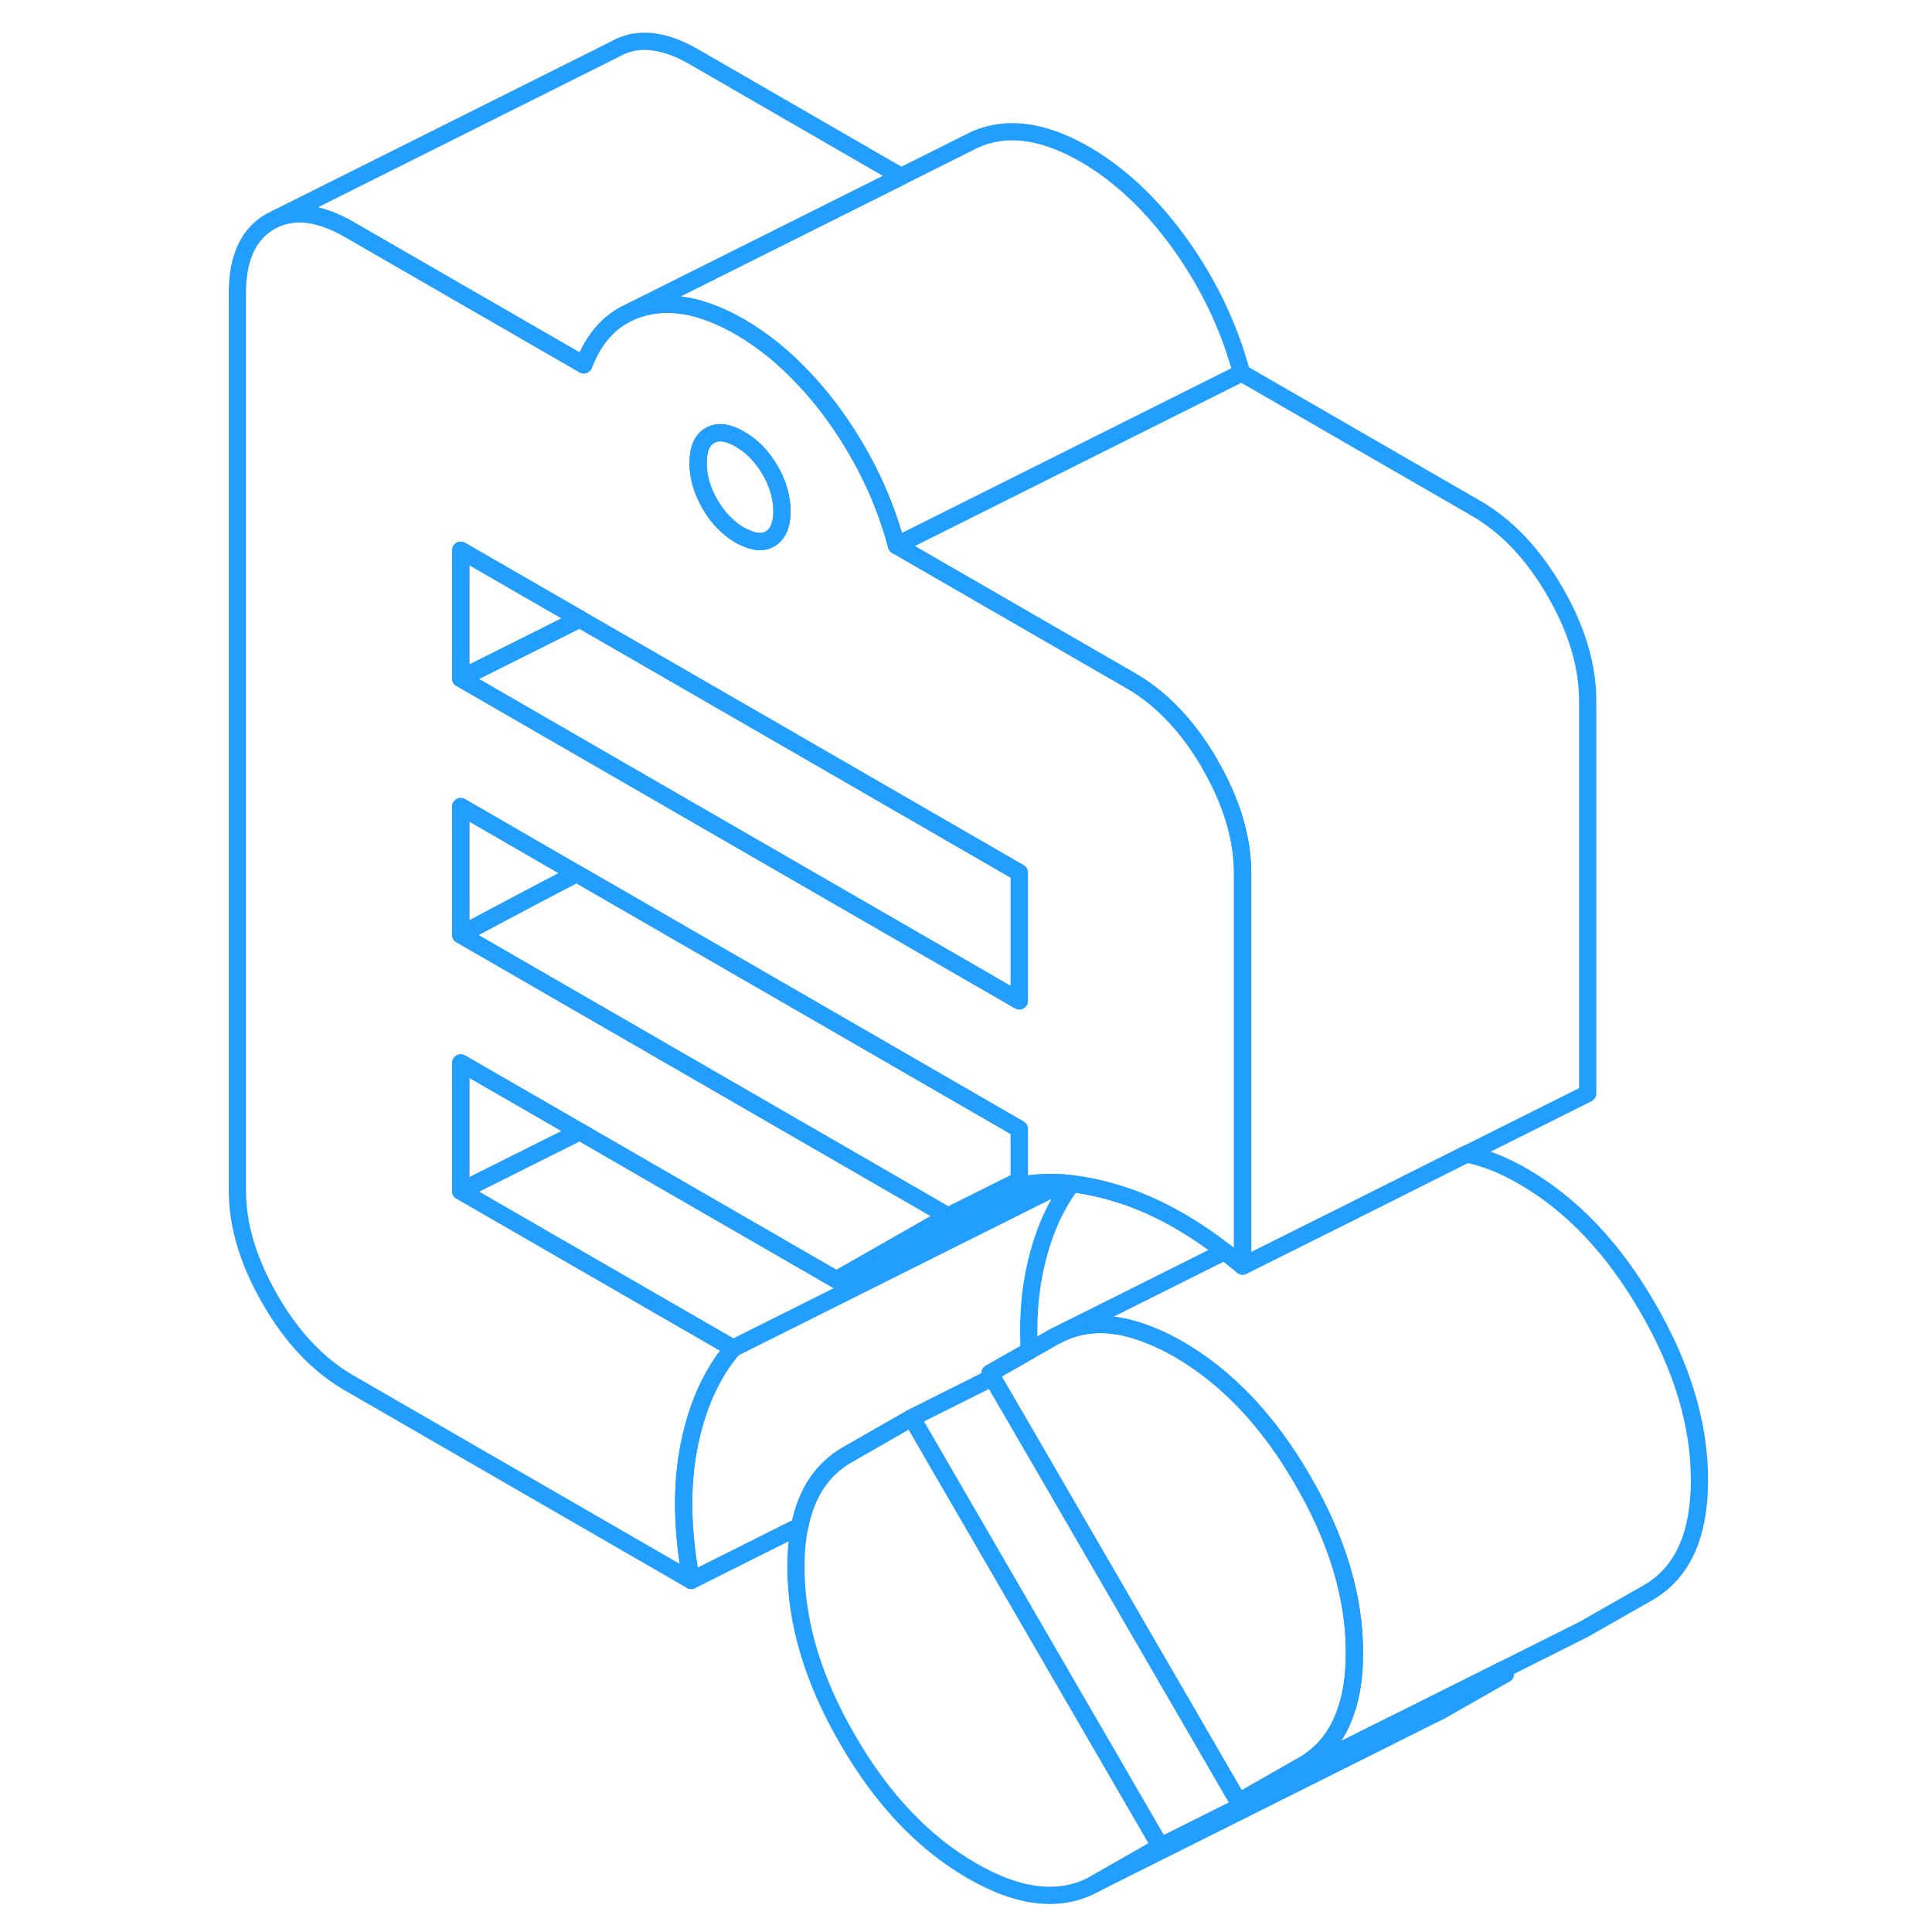 <svg width="48" height="48" viewBox="0 0 90 112" fill="none" xmlns="http://www.w3.org/2000/svg" stroke-width="1px" stroke-linecap="round" stroke-linejoin="round"><path d="M76.27 97.04L72.54 99.17L71.91 99.48L52.54 109.17L56.27 107.04L70.72 99.81H70.74L76.27 97.04Z" stroke="#229EFF" stroke-linejoin="round"/><path d="M50.66 68.58L37.7 75.06L31.5 78.16L15.71 69.05L22.61 65.6L26.4 67.79L37.49 74.19L48.59 68.64C49.25 68.55 49.94 68.53 50.65 68.58H50.66Z" stroke="#229EFF" stroke-linejoin="round"/><path d="M59.14 44.29C58.61 43.38 58.04 42.57 57.42 41.86C56.56 40.87 55.61 40.07 54.57 39.47L40.97 31.62C40.27 28.98 39.09 26.51 37.45 24.2C36.9 23.42 36.32 22.71 35.71 22.06C34.53 20.78 33.26 19.74 31.9 18.95C29.85 17.77 28 17.38 26.36 17.8C25.99 17.89 25.64 18.02 25.32 18.19L25.2 18.25C24.15 18.82 23.36 19.79 22.84 21.15L22.76 21.1L9.24 13.3C7.64 12.38 6.25 12.16 5.07 12.64L4.67 12.84C3.4 13.57 2.76 14.95 2.76 16.99V69C2.76 71.05 3.4 73.16 4.67 75.35C5.93 77.54 7.46 79.14 9.24 80.17L29.07 91.62C28.53 88.71 28.49 86.1 28.95 83.8C29.41 81.49 30.26 79.61 31.5 78.16L15.71 69.05V61.62L22.61 65.6L26.4 67.79L37.49 74.19L43.96 70.5L29.5 62.15L22.76 58.26L15.71 54.19V46.76L22.42 50.64H22.43L22.76 50.83L35.71 58.3L48.09 65.45V68.7C48.26 68.67 48.42 68.65 48.59 68.64C49.25 68.55 49.94 68.53 50.65 68.58C50.81 68.59 50.96 68.61 51.12 68.62C52.13 68.74 53.17 68.98 54.27 69.35C56.17 70 58.08 71.07 59.99 72.55C60.14 72.66 60.28 72.78 60.43 72.9C60.46 72.91 60.48 72.93 60.5 72.96C60.68 73.09 60.85 73.24 61.03 73.39V50.64C61.03 48.59 60.4 46.48 59.13 44.29H59.14ZM30.16 25.24C30.62 24.98 31.2 25.05 31.9 25.46C32.6 25.86 33.18 26.46 33.64 27.25C34.1 28.04 34.33 28.84 34.33 29.64C34.33 29.78 34.33 29.91 34.31 30.03C34.24 30.62 34.02 31.02 33.64 31.24C33.23 31.48 32.72 31.44 32.11 31.13H32.1C32.04 31.1 31.97 31.07 31.9 31.03C31.2 30.62 30.62 30.03 30.16 29.23C29.7 28.44 29.47 27.65 29.47 26.84C29.47 26.03 29.7 25.5 30.16 25.24ZM48.09 58.02L29.24 47.14L22.76 43.4L15.71 39.33V31.9L22.61 35.88L22.76 35.97L35.71 43.44L48.09 50.59V58.02Z" stroke="#229EFF" stroke-linejoin="round"/><path d="M22.61 65.6L15.71 69.05V61.62L22.61 65.6Z" stroke="#229EFF" stroke-linejoin="round"/><path d="M34.33 29.64C34.33 29.78 34.33 29.91 34.31 30.03C34.24 30.62 34.02 31.02 33.64 31.24C33.23 31.48 32.72 31.44 32.11 31.13H32.1C32.04 31.1 31.97 31.07 31.9 31.03C31.2 30.62 30.62 30.03 30.16 29.23C29.7 28.44 29.47 27.65 29.47 26.84C29.47 26.03 29.7 25.5 30.16 25.24C30.62 24.98 31.2 25.05 31.9 25.46C32.6 25.86 33.18 26.46 33.64 27.25C34.1 28.04 34.33 28.84 34.33 29.64Z" stroke="#229EFF" stroke-linejoin="round"/><path d="M22.61 35.88L15.71 39.33V31.9L22.61 35.88Z" stroke="#229EFF" stroke-linejoin="round"/><path d="M48.09 50.59V58.02L29.24 47.14L22.76 43.4L15.71 39.33L22.61 35.88L22.76 35.97L35.71 43.44L48.09 50.59Z" stroke="#229EFF" stroke-linejoin="round"/><path d="M41.24 10.23L25.32 18.19L25.2 18.25C24.15 18.82 23.36 19.79 22.84 21.15L22.76 21.1L9.24 13.3C7.64 12.38 6.25 12.16 5.07 12.64L24.67 2.84C25.93 2.12 27.46 2.27 29.24 3.3L41.24 10.23Z" stroke="#229EFF" stroke-linejoin="round"/><path d="M48.95 73.8C48.67 75.19 48.58 76.7 48.67 78.31L46.39 79.61L46.53 79.85L46.25 79.99L41.86 82.19L38.14 84.32C36.68 85.15 35.75 86.53 35.36 88.47L29.07 91.62C28.53 88.71 28.49 86.1 28.95 83.8C29.41 81.49 30.26 79.61 31.5 78.16L37.7 75.06L50.66 68.58C50.82 68.59 50.97 68.61 51.13 68.62C50.09 70 49.36 71.73 48.95 73.8Z" stroke="#229EFF" stroke-linejoin="round"/><path d="M56.27 107.04L52.54 109.17C50.55 110.31 48.14 110.07 45.34 108.45C42.53 106.83 40.13 104.29 38.14 100.85C36.14 97.41 35.14 94.07 35.14 90.85C35.14 89.981 35.21 89.191 35.36 88.481C35.75 86.531 36.68 85.15 38.14 84.32L41.86 82.19L43.22 84.54L56.27 107.04Z" stroke="#229EFF" stroke-linejoin="round"/><path d="M76.27 97.04L70.74 99.81H70.72L56.27 107.04L43.22 84.54L41.86 82.19L46.25 79.99L46.53 79.85L46.79 80.31L47.9 82.21L60.8 104.46L69.96 99.88H69.97L76.13 96.8L76.27 97.04Z" stroke="#229EFF" stroke-linejoin="round"/><path d="M67.52 95.8C67.52 97.14 67.35 98.3 67 99.27C66.52 100.65 65.69 101.67 64.52 102.34L60.8 104.46L47.9 82.21L46.79 80.31L46.53 79.85L46.39 79.61L48.67 78.31L50.11 77.49L50.74 77.18C51.35 76.93 51.99 76.8 52.67 76.78H52.68C53.61 76.77 54.59 76.97 55.65 77.4C56.19 77.61 56.75 77.88 57.32 78.21C60.12 79.83 62.53 82.36 64.52 85.81C66.52 89.25 67.52 92.58 67.52 95.8Z" stroke="#229EFF" stroke-linejoin="round"/><path d="M87.52 85.8C87.52 89.02 86.52 91.2 84.52 92.34L80.8 94.46L76.13 96.8L69.97 99.88H69.96L60.8 104.46L64.52 102.34C65.69 101.67 66.52 100.65 67 99.27C67.35 98.3 67.52 97.14 67.52 95.8C67.52 92.58 66.52 89.25 64.52 85.81C62.53 82.36 60.12 79.83 57.32 78.21C56.75 77.88 56.19 77.61 55.65 77.4C54.59 76.97 53.61 76.77 52.68 76.78H52.67C51.99 76.8 51.35 76.93 50.74 77.18L60 72.55C60.15 72.66 60.29 72.78 60.44 72.9C60.47 72.91 60.49 72.93 60.51 72.96C60.69 73.09 60.86 73.24 61.04 73.39L62.22 72.8L66.89 70.47L74.01 66.9H74.02C75.05 67.1 76.15 67.53 77.32 68.21C80.12 69.83 82.53 72.36 84.52 75.81C86.52 79.25 87.52 82.58 87.52 85.8Z" stroke="#229EFF" stroke-linejoin="round"/><path d="M81.04 40.64V63.39L74.02 66.9H74.01L66.89 70.47L62.22 72.8L61.04 73.39V50.64C61.04 48.59 60.41 46.48 59.14 44.29C58.61 43.38 58.04 42.57 57.42 41.86C56.56 40.87 55.61 40.07 54.57 39.47L40.97 31.62L47.17 28.52L60.97 21.62L74.57 29.47C76.35 30.5 77.87 32.1 79.14 34.29C80.41 36.48 81.04 38.59 81.04 40.64Z" stroke="#229EFF" stroke-linejoin="round"/><path d="M60.97 21.62L47.17 28.52L40.97 31.62C40.27 28.98 39.09 26.51 37.45 24.2C36.9 23.42 36.32 22.71 35.71 22.06C34.53 20.78 33.26 19.74 31.9 18.95C29.85 17.77 28 17.38 26.36 17.8C25.99 17.89 25.64 18.02 25.32 18.19L41.24 10.23L45.18 8.26C45.54 8.06 45.94 7.9 46.36 7.8C48 7.38 49.85 7.77 51.9 8.95C53.95 10.14 55.8 11.89 57.45 14.2C59.09 16.51 60.27 18.98 60.97 21.62Z" stroke="#229EFF" stroke-linejoin="round"/><path d="M22.42 50.64C18.71 52.57 15.71 54.19 15.71 54.19V46.76L22.42 50.64Z" stroke="#229EFF" stroke-linejoin="round"/><path d="M48.09 65.45V68.44L43.96 70.5L29.5 62.15L22.76 58.26L15.71 54.19C15.71 54.19 18.71 52.57 22.42 50.64H22.43L22.76 50.83L35.71 58.3L48.09 65.45Z" stroke="#229EFF" stroke-linejoin="round"/><path d="M48.59 68.64L37.49 74.19L43.96 70.5L48.09 68.44V68.7C48.26 68.67 48.42 68.65 48.59 68.64Z" stroke="#229EFF" stroke-linejoin="round"/></svg>